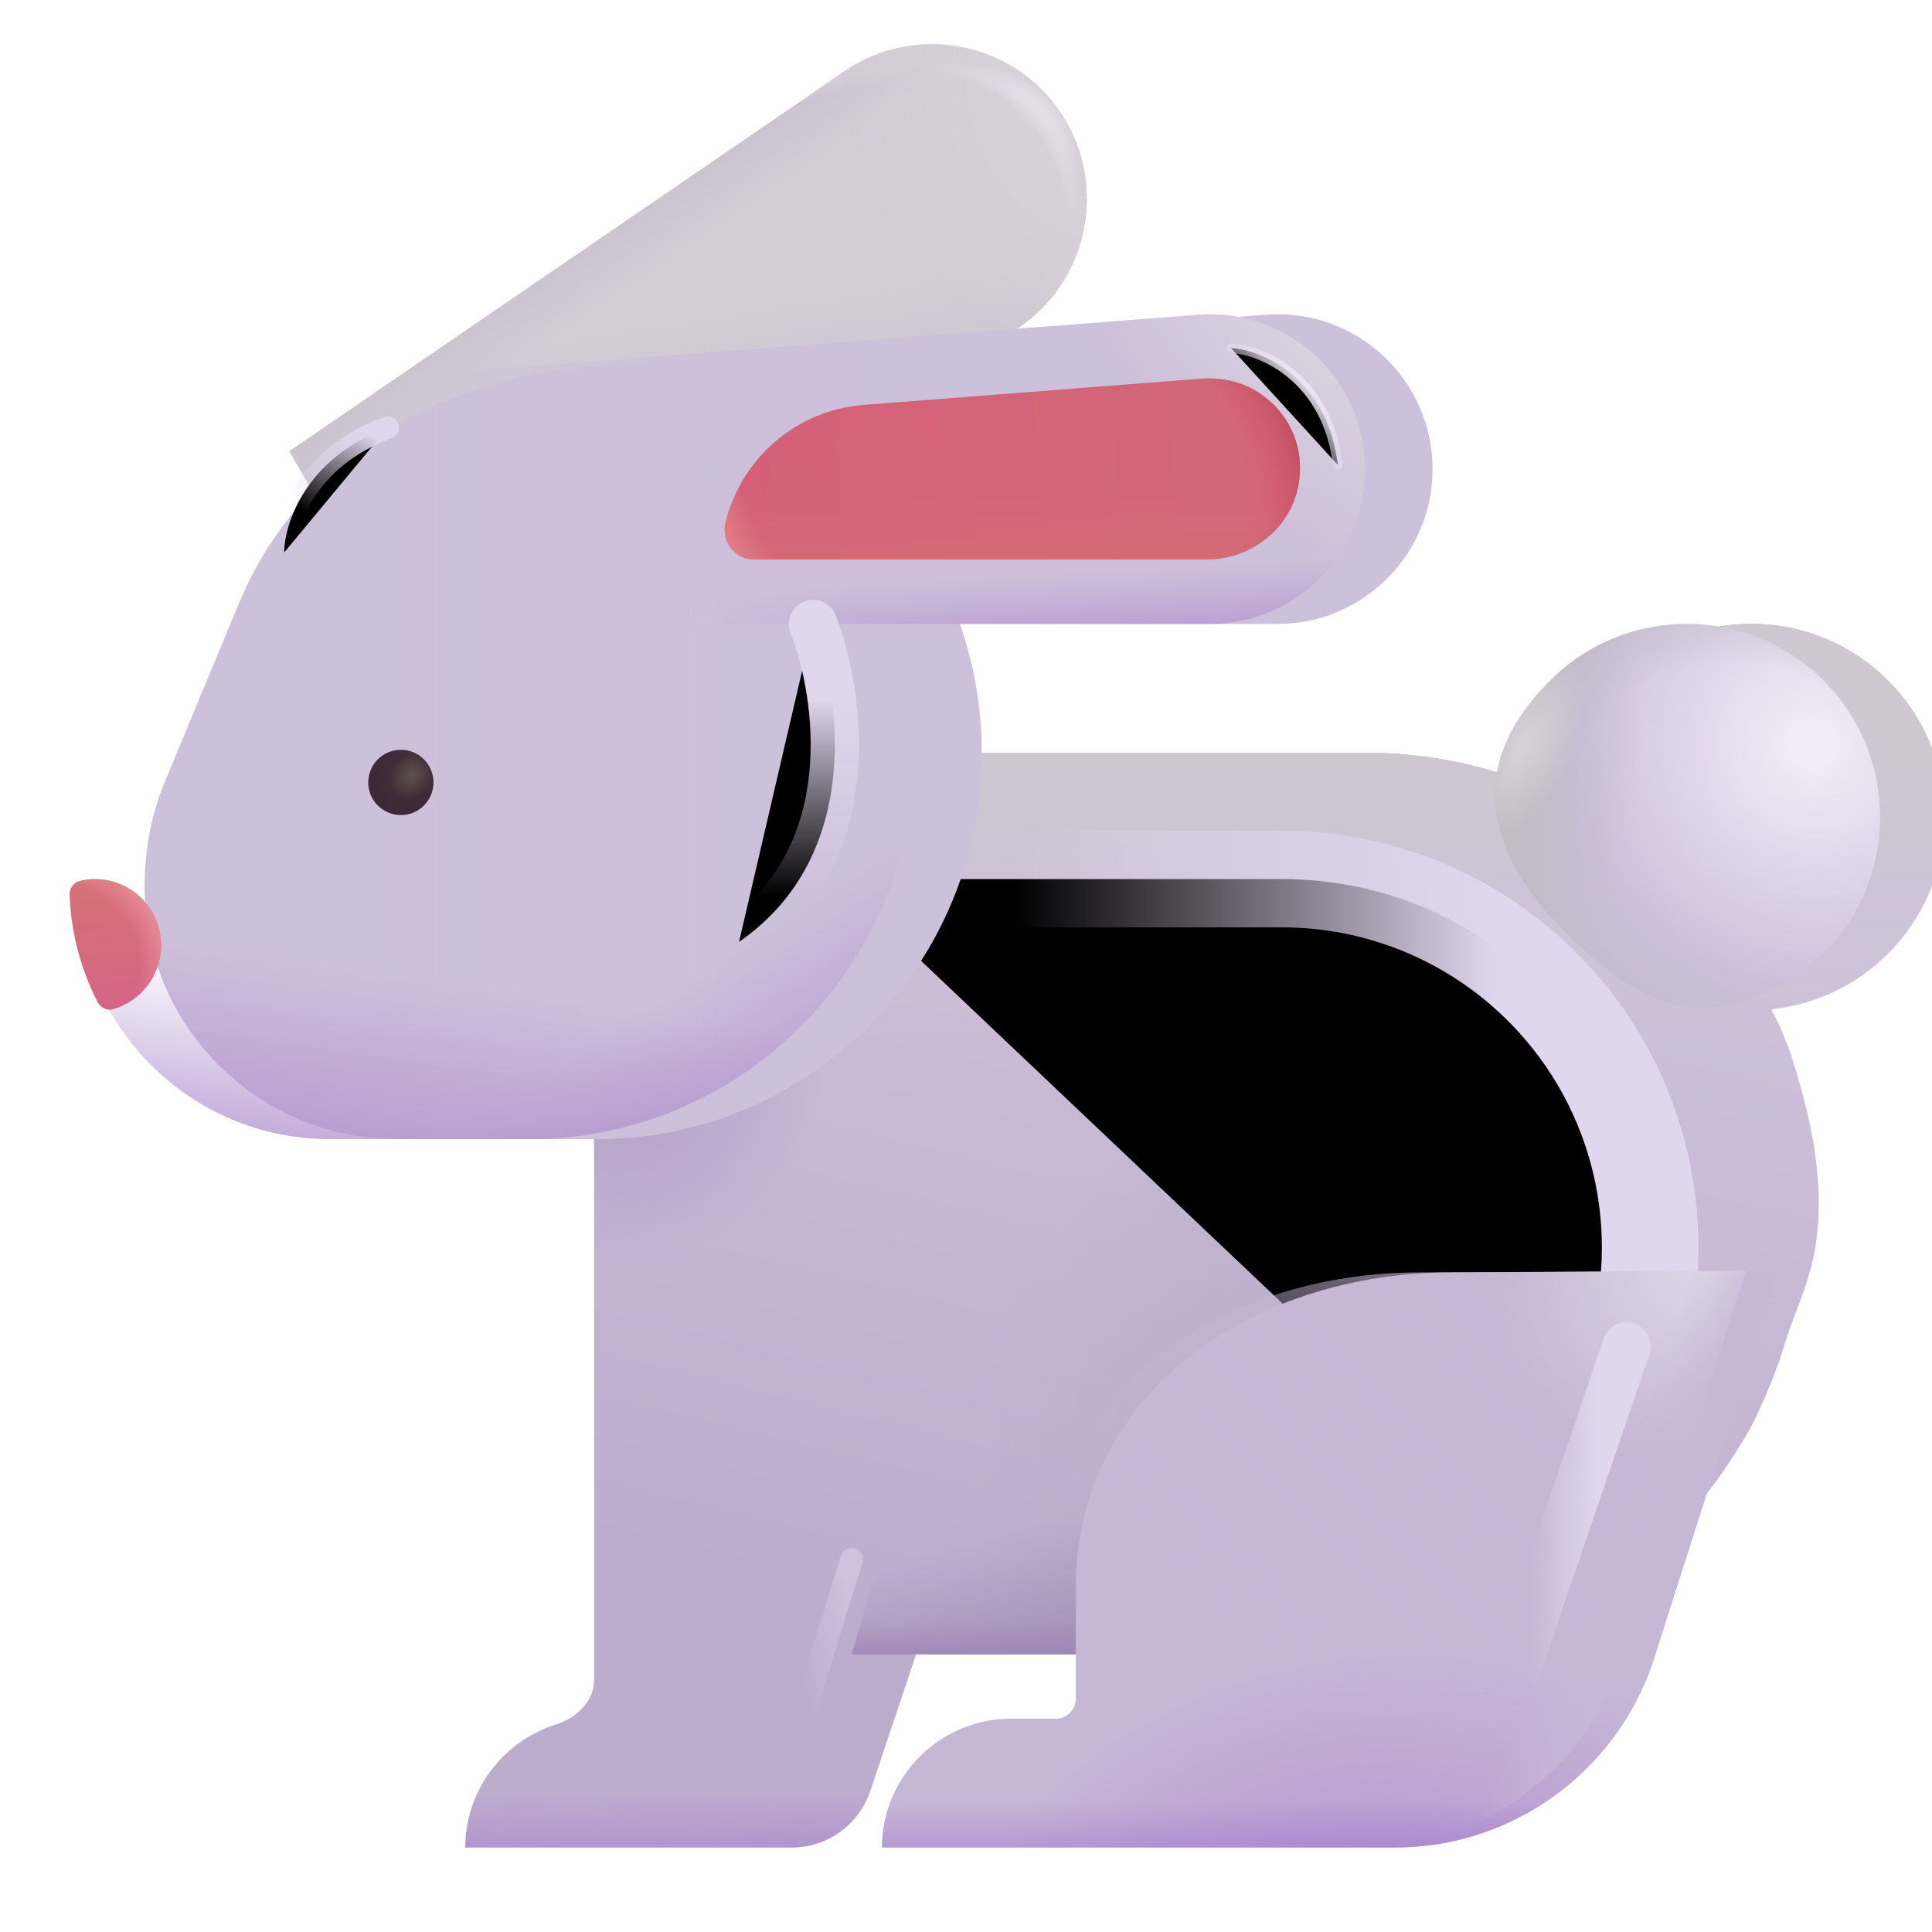 <svg viewBox="1 1 30 30" xmlns="http://www.w3.org/2000/svg">
<g filter="url(#filter0_i_28327_3886)">
<path d="M27.506 16.672C29.017 16.516 30.195 15.239 30.195 13.688C30.195 12.031 28.852 10.688 27.195 10.688C25.646 10.688 24.371 11.862 24.212 13.369C23.3 12.932 22.277 12.688 21.195 12.688H8.195L8.285 15.688H9.225V27.087C9.225 27.419 8.95 27.679 8.634 27.777C7.82 28.031 7.225 28.793 7.225 29.688H12.295C12.845 29.688 13.335 29.337 13.515 28.808L14.225 26.688H21.195C23.755 26.688 25.8 25.477 27.03 23.427C27.04 23.412 27.048 23.4 27.055 23.387C27.063 23.375 27.07 23.362 27.08 23.347C27.17 23.197 27.25 23.047 27.32 22.887C27.325 22.877 27.33 22.865 27.335 22.852C27.34 22.84 27.345 22.827 27.35 22.817C27.365 22.787 27.378 22.76 27.39 22.732C27.403 22.705 27.415 22.677 27.43 22.647C27.436 22.628 27.443 22.613 27.449 22.597C27.453 22.588 27.456 22.578 27.46 22.567C27.47 22.537 27.483 22.51 27.495 22.482C27.508 22.455 27.52 22.427 27.53 22.397C27.535 22.382 27.54 22.37 27.545 22.357C27.55 22.345 27.555 22.332 27.56 22.317C27.58 22.257 27.6 22.197 27.63 22.137C27.64 22.117 27.65 22.087 27.65 22.067C27.66 22.032 27.672 21.995 27.685 21.957C27.698 21.92 27.71 21.882 27.72 21.847C27.91 21.217 28.242 20.719 28.242 19.688C28.242 18.997 28.095 18.317 27.905 17.688C27.895 17.648 27.882 17.61 27.87 17.572C27.857 17.535 27.845 17.497 27.835 17.457C27.825 17.438 27.815 17.407 27.815 17.387C27.795 17.328 27.775 17.267 27.745 17.207C27.74 17.192 27.735 17.18 27.73 17.167C27.725 17.155 27.72 17.142 27.715 17.128C27.695 17.067 27.675 17.017 27.645 16.957C27.635 16.927 27.625 16.898 27.605 16.878C27.585 16.817 27.555 16.767 27.525 16.718C27.519 16.7 27.513 16.686 27.506 16.672Z" fill="url(#paint0_linear_28327_3886)"/>
<path d="M27.506 16.672C29.017 16.516 30.195 15.239 30.195 13.688C30.195 12.031 28.852 10.688 27.195 10.688C25.646 10.688 24.371 11.862 24.212 13.369C23.3 12.932 22.277 12.688 21.195 12.688H8.195L8.285 15.688H9.225V27.087C9.225 27.419 8.95 27.679 8.634 27.777C7.82 28.031 7.225 28.793 7.225 29.688H12.295C12.845 29.688 13.335 29.337 13.515 28.808L14.225 26.688H21.195C23.755 26.688 25.8 25.477 27.03 23.427C27.04 23.412 27.048 23.4 27.055 23.387C27.063 23.375 27.07 23.362 27.08 23.347C27.17 23.197 27.25 23.047 27.32 22.887C27.325 22.877 27.33 22.865 27.335 22.852C27.34 22.84 27.345 22.827 27.35 22.817C27.365 22.787 27.378 22.76 27.39 22.732C27.403 22.705 27.415 22.677 27.43 22.647C27.436 22.628 27.443 22.613 27.449 22.597C27.453 22.588 27.456 22.578 27.46 22.567C27.47 22.537 27.483 22.51 27.495 22.482C27.508 22.455 27.52 22.427 27.53 22.397C27.535 22.382 27.54 22.37 27.545 22.357C27.55 22.345 27.555 22.332 27.56 22.317C27.58 22.257 27.6 22.197 27.63 22.137C27.64 22.117 27.65 22.087 27.65 22.067C27.66 22.032 27.672 21.995 27.685 21.957C27.698 21.92 27.71 21.882 27.72 21.847C27.91 21.217 28.242 20.719 28.242 19.688C28.242 18.997 28.095 18.317 27.905 17.688C27.895 17.648 27.882 17.61 27.87 17.572C27.857 17.535 27.845 17.497 27.835 17.457C27.825 17.438 27.815 17.407 27.815 17.387C27.795 17.328 27.775 17.267 27.745 17.207C27.74 17.192 27.735 17.18 27.73 17.167C27.725 17.155 27.72 17.142 27.715 17.128C27.695 17.067 27.675 17.017 27.645 16.957C27.635 16.927 27.625 16.898 27.605 16.878C27.585 16.817 27.555 16.767 27.525 16.718C27.519 16.7 27.513 16.686 27.506 16.672Z" fill="url(#paint1_linear_28327_3886)"/>
<path d="M27.506 16.672C29.017 16.516 30.195 15.239 30.195 13.688C30.195 12.031 28.852 10.688 27.195 10.688C25.646 10.688 24.371 11.862 24.212 13.369C23.3 12.932 22.277 12.688 21.195 12.688H8.195L8.285 15.688H9.225V27.087C9.225 27.419 8.95 27.679 8.634 27.777C7.82 28.031 7.225 28.793 7.225 29.688H12.295C12.845 29.688 13.335 29.337 13.515 28.808L14.225 26.688H21.195C23.755 26.688 25.8 25.477 27.03 23.427C27.04 23.412 27.048 23.4 27.055 23.387C27.063 23.375 27.07 23.362 27.08 23.347C27.17 23.197 27.25 23.047 27.32 22.887C27.325 22.877 27.33 22.865 27.335 22.852C27.34 22.84 27.345 22.827 27.35 22.817C27.365 22.787 27.378 22.76 27.39 22.732C27.403 22.705 27.415 22.677 27.43 22.647C27.436 22.628 27.443 22.613 27.449 22.597C27.453 22.588 27.456 22.578 27.46 22.567C27.47 22.537 27.483 22.51 27.495 22.482C27.508 22.455 27.52 22.427 27.53 22.397C27.535 22.382 27.54 22.37 27.545 22.357C27.55 22.345 27.555 22.332 27.56 22.317C27.58 22.257 27.6 22.197 27.63 22.137C27.64 22.117 27.65 22.087 27.65 22.067C27.66 22.032 27.672 21.995 27.685 21.957C27.698 21.92 27.71 21.882 27.72 21.847C27.91 21.217 28.242 20.719 28.242 19.688C28.242 18.997 28.095 18.317 27.905 17.688C27.895 17.648 27.882 17.61 27.87 17.572C27.857 17.535 27.845 17.497 27.835 17.457C27.825 17.438 27.815 17.407 27.815 17.387C27.795 17.328 27.775 17.267 27.745 17.207C27.74 17.192 27.735 17.18 27.73 17.167C27.725 17.155 27.72 17.142 27.715 17.128C27.695 17.067 27.675 17.017 27.645 16.957C27.635 16.927 27.625 16.898 27.605 16.878C27.585 16.817 27.555 16.767 27.525 16.718C27.519 16.7 27.513 16.686 27.506 16.672Z" fill="url(#paint2_linear_28327_3886)"/>
<path d="M27.506 16.672C29.017 16.516 30.195 15.239 30.195 13.688C30.195 12.031 28.852 10.688 27.195 10.688C25.646 10.688 24.371 11.862 24.212 13.369C23.3 12.932 22.277 12.688 21.195 12.688H8.195L8.285 15.688H9.225V27.087C9.225 27.419 8.95 27.679 8.634 27.777C7.82 28.031 7.225 28.793 7.225 29.688H12.295C12.845 29.688 13.335 29.337 13.515 28.808L14.225 26.688H21.195C23.755 26.688 25.8 25.477 27.03 23.427C27.04 23.412 27.048 23.4 27.055 23.387C27.063 23.375 27.07 23.362 27.08 23.347C27.17 23.197 27.25 23.047 27.32 22.887C27.325 22.877 27.33 22.865 27.335 22.852C27.34 22.84 27.345 22.827 27.35 22.817C27.365 22.787 27.378 22.76 27.39 22.732C27.403 22.705 27.415 22.677 27.43 22.647C27.436 22.628 27.443 22.613 27.449 22.597C27.453 22.588 27.456 22.578 27.46 22.567C27.47 22.537 27.483 22.51 27.495 22.482C27.508 22.455 27.52 22.427 27.53 22.397C27.535 22.382 27.54 22.37 27.545 22.357C27.55 22.345 27.555 22.332 27.56 22.317C27.58 22.257 27.6 22.197 27.63 22.137C27.64 22.117 27.65 22.087 27.65 22.067C27.66 22.032 27.672 21.995 27.685 21.957C27.698 21.92 27.71 21.882 27.72 21.847C27.91 21.217 28.242 20.719 28.242 19.688C28.242 18.997 28.095 18.317 27.905 17.688C27.895 17.648 27.882 17.61 27.87 17.572C27.857 17.535 27.845 17.497 27.835 17.457C27.825 17.438 27.815 17.407 27.815 17.387C27.795 17.328 27.775 17.267 27.745 17.207C27.74 17.192 27.735 17.18 27.73 17.167C27.725 17.155 27.72 17.142 27.715 17.128C27.695 17.067 27.675 17.017 27.645 16.957C27.635 16.927 27.625 16.898 27.605 16.878C27.585 16.817 27.555 16.767 27.525 16.718C27.519 16.7 27.513 16.686 27.506 16.672Z" fill="url(#paint3_radial_28327_3886)"/>
<path d="M27.506 16.672C29.017 16.516 30.195 15.239 30.195 13.688C30.195 12.031 28.852 10.688 27.195 10.688C25.646 10.688 24.371 11.862 24.212 13.369C23.3 12.932 22.277 12.688 21.195 12.688H8.195L8.285 15.688H9.225V27.087C9.225 27.419 8.95 27.679 8.634 27.777C7.82 28.031 7.225 28.793 7.225 29.688H12.295C12.845 29.688 13.335 29.337 13.515 28.808L14.225 26.688H21.195C23.755 26.688 25.8 25.477 27.03 23.427C27.04 23.412 27.048 23.4 27.055 23.387C27.063 23.375 27.07 23.362 27.08 23.347C27.17 23.197 27.25 23.047 27.32 22.887C27.325 22.877 27.33 22.865 27.335 22.852C27.34 22.84 27.345 22.827 27.35 22.817C27.365 22.787 27.378 22.76 27.39 22.732C27.403 22.705 27.415 22.677 27.43 22.647C27.436 22.628 27.443 22.613 27.449 22.597C27.453 22.588 27.456 22.578 27.46 22.567C27.47 22.537 27.483 22.51 27.495 22.482C27.508 22.455 27.52 22.427 27.53 22.397C27.535 22.382 27.54 22.37 27.545 22.357C27.55 22.345 27.555 22.332 27.56 22.317C27.58 22.257 27.6 22.197 27.63 22.137C27.64 22.117 27.65 22.087 27.65 22.067C27.66 22.032 27.672 21.995 27.685 21.957C27.698 21.92 27.71 21.882 27.72 21.847C27.91 21.217 28.242 20.719 28.242 19.688C28.242 18.997 28.095 18.317 27.905 17.688C27.895 17.648 27.882 17.61 27.87 17.572C27.857 17.535 27.845 17.497 27.835 17.457C27.825 17.438 27.815 17.407 27.815 17.387C27.795 17.328 27.775 17.267 27.745 17.207C27.74 17.192 27.735 17.18 27.73 17.167C27.725 17.155 27.72 17.142 27.715 17.128C27.695 17.067 27.675 17.017 27.645 16.957C27.635 16.927 27.625 16.898 27.605 16.878C27.585 16.817 27.555 16.767 27.525 16.718C27.519 16.7 27.513 16.686 27.506 16.672Z" fill="url(#paint4_radial_28327_3886)"/>
<path d="M27.506 16.672C29.017 16.516 30.195 15.239 30.195 13.688C30.195 12.031 28.852 10.688 27.195 10.688C25.646 10.688 24.371 11.862 24.212 13.369C23.3 12.932 22.277 12.688 21.195 12.688H8.195L8.285 15.688H9.225V27.087C9.225 27.419 8.95 27.679 8.634 27.777C7.82 28.031 7.225 28.793 7.225 29.688H12.295C12.845 29.688 13.335 29.337 13.515 28.808L14.225 26.688H21.195C23.755 26.688 25.8 25.477 27.03 23.427C27.04 23.412 27.048 23.4 27.055 23.387C27.063 23.375 27.07 23.362 27.08 23.347C27.17 23.197 27.25 23.047 27.32 22.887C27.325 22.877 27.33 22.865 27.335 22.852C27.34 22.84 27.345 22.827 27.35 22.817C27.365 22.787 27.378 22.76 27.39 22.732C27.403 22.705 27.415 22.677 27.43 22.647C27.436 22.628 27.443 22.613 27.449 22.597C27.453 22.588 27.456 22.578 27.46 22.567C27.47 22.537 27.483 22.51 27.495 22.482C27.508 22.455 27.52 22.427 27.53 22.397C27.535 22.382 27.54 22.37 27.545 22.357C27.55 22.345 27.555 22.332 27.56 22.317C27.58 22.257 27.6 22.197 27.63 22.137C27.64 22.117 27.65 22.087 27.65 22.067C27.66 22.032 27.672 21.995 27.685 21.957C27.698 21.92 27.71 21.882 27.72 21.847C27.91 21.217 28.242 20.719 28.242 19.688C28.242 18.997 28.095 18.317 27.905 17.688C27.895 17.648 27.882 17.61 27.87 17.572C27.857 17.535 27.845 17.497 27.835 17.457C27.825 17.438 27.815 17.407 27.815 17.387C27.795 17.328 27.775 17.267 27.745 17.207C27.74 17.192 27.735 17.18 27.73 17.167C27.725 17.155 27.72 17.142 27.715 17.128C27.695 17.067 27.675 17.017 27.645 16.957C27.635 16.927 27.625 16.898 27.605 16.878C27.585 16.817 27.555 16.767 27.525 16.718C27.519 16.7 27.513 16.686 27.506 16.672Z" fill="url(#paint5_linear_28327_3886)"/>
<path d="M27.506 16.672C29.017 16.516 30.195 15.239 30.195 13.688C30.195 12.031 28.852 10.688 27.195 10.688C25.646 10.688 24.371 11.862 24.212 13.369C23.3 12.932 22.277 12.688 21.195 12.688H8.195L8.285 15.688H9.225V27.087C9.225 27.419 8.95 27.679 8.634 27.777C7.82 28.031 7.225 28.793 7.225 29.688H12.295C12.845 29.688 13.335 29.337 13.515 28.808L14.225 26.688H21.195C23.755 26.688 25.8 25.477 27.03 23.427C27.04 23.412 27.048 23.4 27.055 23.387C27.063 23.375 27.07 23.362 27.08 23.347C27.17 23.197 27.25 23.047 27.32 22.887C27.325 22.877 27.33 22.865 27.335 22.852C27.34 22.84 27.345 22.827 27.35 22.817C27.365 22.787 27.378 22.76 27.39 22.732C27.403 22.705 27.415 22.677 27.43 22.647C27.436 22.628 27.443 22.613 27.449 22.597C27.453 22.588 27.456 22.578 27.46 22.567C27.47 22.537 27.483 22.51 27.495 22.482C27.508 22.455 27.52 22.427 27.53 22.397C27.535 22.382 27.54 22.37 27.545 22.357C27.55 22.345 27.555 22.332 27.56 22.317C27.58 22.257 27.6 22.197 27.63 22.137C27.64 22.117 27.65 22.087 27.65 22.067C27.66 22.032 27.672 21.995 27.685 21.957C27.698 21.92 27.71 21.882 27.72 21.847C27.91 21.217 28.242 20.719 28.242 19.688C28.242 18.997 28.095 18.317 27.905 17.688C27.895 17.648 27.882 17.61 27.87 17.572C27.857 17.535 27.845 17.497 27.835 17.457C27.825 17.438 27.815 17.407 27.815 17.387C27.795 17.328 27.775 17.267 27.745 17.207C27.74 17.192 27.735 17.18 27.73 17.167C27.725 17.155 27.72 17.142 27.715 17.128C27.695 17.067 27.675 17.017 27.645 16.957C27.635 16.927 27.625 16.898 27.605 16.878C27.585 16.817 27.555 16.767 27.525 16.718C27.519 16.7 27.513 16.686 27.506 16.672Z" fill="url(#paint6_radial_28327_3886)"/>
</g>
<path d="M22.742 26.53V23.312H15.195L14.225 26.688H21.195C21.734 26.688 22.251 26.634 22.742 26.53Z" fill="url(#paint7_linear_28327_3886)"/>
<path d="M22.742 26.53V23.312H15.195L14.225 26.688H21.195C21.734 26.688 22.251 26.634 22.742 26.53Z" fill="url(#paint8_linear_28327_3886)"/>
<g filter="url(#filter1_f_28327_3886)">
<path d="M13.963 14.65H20.908C22.387 14.65 23.808 15.223 24.873 16.25V16.25C26.391 17.711 26.981 19.89 26.409 21.918L25.401 25.494" stroke="url(#paint9_linear_28327_3886)" stroke-width="1.5" stroke-linecap="round" stroke-linejoin="round"/>
</g>
<path d="M25.273 15.438C26.439 16.615 27.585 17.266 29.306 15.819C30.483 14.653 30.492 12.754 29.326 11.576C28.16 10.399 26.261 10.39 25.084 11.556C23.716 12.911 24.107 14.26 25.273 15.438Z" fill="url(#paint10_radial_28327_3886)"/>
<path d="M25.273 15.438C26.439 16.615 27.585 17.266 29.306 15.819C30.483 14.653 30.492 12.754 29.326 11.576C28.16 10.399 26.261 10.39 25.084 11.556C23.716 12.911 24.107 14.26 25.273 15.438Z" fill="url(#paint11_radial_28327_3886)"/>
<path d="M25.273 15.438C26.439 16.615 27.585 17.266 29.306 15.819C30.483 14.653 30.492 12.754 29.326 11.576C28.16 10.399 26.261 10.39 25.084 11.556C23.716 12.911 24.107 14.26 25.273 15.438Z" fill="url(#paint12_radial_28327_3886)"/>
<path d="M25.273 15.438C26.439 16.615 27.585 17.266 29.306 15.819C30.483 14.653 30.492 12.754 29.326 11.576C28.16 10.399 26.261 10.39 25.084 11.556C23.716 12.911 24.107 14.26 25.273 15.438Z" fill="url(#paint13_radial_28327_3886)"/>
<path d="M16.675 6.177L7.495 11.467L5.495 8.007L14.115 2.107C15.275 1.317 16.855 1.677 17.555 2.887C18.215 4.037 17.825 5.507 16.675 6.177Z" fill="url(#paint14_radial_28327_3886)"/>
<path d="M16.675 6.177L7.495 11.467L5.495 8.007L14.115 2.107C15.275 1.317 16.855 1.677 17.555 2.887C18.215 4.037 17.825 5.507 16.675 6.177Z" fill="#D2CBD5"/>
<path d="M16.675 6.177L7.495 11.467L5.495 8.007L14.115 2.107C15.275 1.317 16.855 1.677 17.555 2.887C18.215 4.037 17.825 5.507 16.675 6.177Z" fill="url(#paint15_linear_28327_3886)"/>
<path d="M16.675 6.177L7.495 11.467L5.495 8.007L14.115 2.107C15.275 1.317 16.855 1.677 17.555 2.887C18.215 4.037 17.825 5.507 16.675 6.177Z" fill="url(#paint16_linear_28327_3886)"/>
<path d="M16.675 6.177L7.495 11.467L5.495 8.007L14.115 2.107C15.275 1.317 16.855 1.677 17.555 2.887C18.215 4.037 17.825 5.507 16.675 6.177Z" fill="url(#paint17_radial_28327_3886)"/>
<path d="M16.675 6.177L7.495 11.467L5.495 8.007L14.115 2.107C15.275 1.317 16.855 1.677 17.555 2.887C18.215 4.037 17.825 5.507 16.675 6.177Z" fill="url(#paint18_radial_28327_3886)"/>
<path d="M16.675 6.177L7.495 11.467L5.495 8.007L14.115 2.107C15.275 1.317 16.855 1.677 17.555 2.887C18.215 4.037 17.825 5.507 16.675 6.177Z" fill="url(#paint19_radial_28327_3886)" fill-opacity="0.25"/>
<g filter="url(#filter2_i_28327_3886)">
<path d="M28.109 20.734L23.035 20.758C20.066 20.758 17.285 22.517 17.205 25.527C17.205 25.578 17.205 25.628 17.205 25.677V27.378C17.205 27.547 17.065 27.688 16.895 27.688H16.195C15.095 27.688 14.195 28.587 14.195 29.688H17.195H20.195H22.165C23.975 29.688 25.585 28.527 26.165 26.817L28.109 20.734Z" fill="#C6B7D5"/>
<path d="M28.109 20.734L23.035 20.758C20.066 20.758 17.285 22.517 17.205 25.527C17.205 25.578 17.205 25.628 17.205 25.677V27.378C17.205 27.547 17.065 27.688 16.895 27.688H16.195C15.095 27.688 14.195 28.587 14.195 29.688H17.195H20.195H22.165C23.975 29.688 25.585 28.527 26.165 26.817L28.109 20.734Z" fill="url(#paint20_linear_28327_3886)"/>
<path d="M28.109 20.734L23.035 20.758C20.066 20.758 17.285 22.517 17.205 25.527C17.205 25.578 17.205 25.628 17.205 25.677V27.378C17.205 27.547 17.065 27.688 16.895 27.688H16.195C15.095 27.688 14.195 28.587 14.195 29.688H17.195H20.195H22.165C23.975 29.688 25.585 28.527 26.165 26.817L28.109 20.734Z" fill="url(#paint21_radial_28327_3886)"/>
</g>
<path d="M28.109 20.734L23.035 20.758C20.066 20.758 17.285 22.517 17.205 25.527C17.205 25.578 17.205 25.628 17.205 25.677V27.378C17.205 27.547 17.065 27.688 16.895 27.688H16.195C15.095 27.688 14.195 28.587 14.195 29.688H17.195H20.195H22.165C23.975 29.688 25.585 28.527 26.165 26.817L28.109 20.734Z" fill="url(#paint22_linear_28327_3886)"/>
<path d="M28.109 20.734L23.035 20.758C20.066 20.758 17.285 22.517 17.205 25.527C17.205 25.578 17.205 25.628 17.205 25.677V27.378C17.205 27.547 17.065 27.688 16.895 27.688H16.195C15.095 27.688 14.195 28.587 14.195 29.688H17.195H20.195H22.165C23.975 29.688 25.585 28.527 26.165 26.817L28.109 20.734Z" fill="url(#paint23_radial_28327_3886)"/>
<path d="M28.109 20.734L23.035 20.758C20.066 20.758 17.285 22.517 17.205 25.527C17.205 25.578 17.205 25.628 17.205 25.677V27.378C17.205 27.547 17.065 27.688 16.895 27.688H16.195C15.095 27.688 14.195 28.587 14.195 29.688H17.195H20.195H22.165C23.975 29.688 25.585 28.527 26.165 26.817L28.109 20.734Z" fill="url(#paint24_linear_28327_3886)"/>
<g filter="url(#filter3_ii_28327_3886)">
<path d="M19.605 5.888L9.195 6.688C6.715 6.878 4.675 8.128 3.735 10.197C3.685 10.307 3.635 10.428 3.585 10.547L2.535 13.078C2.305 13.607 2.195 14.188 2.195 14.768C2.195 16.927 3.955 18.688 6.115 18.688H9.395C12.615 18.587 15.195 15.938 15.195 12.688C15.195 11.988 15.075 11.318 14.855 10.688H19.795C21.115 10.688 22.195 9.608 22.195 8.288C22.195 6.888 21.005 5.778 19.605 5.888Z" fill="#CDC0DA"/>
</g>
<path d="M19.605 5.888L9.195 6.688C6.715 6.878 4.675 8.128 3.735 10.197C3.685 10.307 3.635 10.428 3.585 10.547L2.535 13.078C2.305 13.607 2.195 14.188 2.195 14.768C2.195 16.927 3.955 18.688 6.115 18.688H9.395C12.615 18.587 15.195 15.938 15.195 12.688C15.195 11.988 15.075 11.318 14.855 10.688H19.795C21.115 10.688 22.195 9.608 22.195 8.288C22.195 6.888 21.005 5.778 19.605 5.888Z" fill="url(#paint25_linear_28327_3886)"/>
<path d="M19.605 5.888L9.195 6.688C6.715 6.878 4.675 8.128 3.735 10.197C3.685 10.307 3.635 10.428 3.585 10.547L2.535 13.078C2.305 13.607 2.195 14.188 2.195 14.768C2.195 16.927 3.955 18.688 6.115 18.688H9.395C12.615 18.587 15.195 15.938 15.195 12.688C15.195 11.988 15.075 11.318 14.855 10.688H19.795C21.115 10.688 22.195 9.608 22.195 8.288C22.195 6.888 21.005 5.778 19.605 5.888Z" fill="url(#paint26_linear_28327_3886)"/>
<path d="M19.605 5.888L9.195 6.688C6.715 6.878 4.675 8.128 3.735 10.197C3.685 10.307 3.635 10.428 3.585 10.547L2.535 13.078C2.305 13.607 2.195 14.188 2.195 14.768C2.195 16.927 3.955 18.688 6.115 18.688H9.395C12.615 18.587 15.195 15.938 15.195 12.688C15.195 11.988 15.075 11.318 14.855 10.688H19.795C21.115 10.688 22.195 9.608 22.195 8.288C22.195 6.888 21.005 5.778 19.605 5.888Z" fill="url(#paint27_linear_28327_3886)"/>
<path d="M2.47 14.65C2.391 14.65 2.312 14.661 2.236 14.68C2.138 14.704 2.077 14.798 2.081 14.899C2.105 15.499 2.258 16.06 2.514 16.558C2.56 16.647 2.659 16.698 2.756 16.671C3.189 16.547 3.501 16.151 3.501 15.682C3.501 15.114 3.048 14.65 2.47 14.65Z" fill="url(#paint28_linear_28327_3886)"/>
<path d="M2.47 14.65C2.391 14.65 2.312 14.661 2.236 14.68C2.138 14.704 2.077 14.798 2.081 14.899C2.105 15.499 2.258 16.06 2.514 16.558C2.56 16.647 2.659 16.698 2.756 16.671C3.189 16.547 3.501 16.151 3.501 15.682C3.501 15.114 3.048 14.65 2.47 14.65Z" fill="url(#paint29_radial_28327_3886)"/>
<path d="M11.685 10.688H19.796C21.116 10.687 22.195 9.607 22.195 8.288C22.195 6.888 21.005 5.778 19.605 5.888L11.685 6.496V10.688Z" fill="url(#paint30_linear_28327_3886)"/>
<path d="M11.685 10.688H19.796C21.116 10.687 22.195 9.607 22.195 8.288C22.195 6.888 21.005 5.778 19.605 5.888L11.685 6.496V10.688Z" fill="url(#paint31_linear_28327_3886)"/>
<path d="M11.685 10.688H19.796C21.116 10.687 22.195 9.607 22.195 8.288C22.195 6.888 21.005 5.778 19.605 5.888L11.685 6.496V10.688Z" fill="url(#paint32_radial_28327_3886)"/>
<path d="M19.795 6.877C19.755 6.877 19.725 6.877 19.685 6.877L14.415 7.287C13.355 7.367 12.505 8.127 12.265 9.117C12.195 9.407 12.415 9.687 12.705 9.687H19.745C20.505 9.687 21.155 9.097 21.185 8.337C21.225 7.537 20.585 6.877 19.795 6.877Z" fill="url(#paint33_linear_28327_3886)"/>
<path d="M19.795 6.877C19.755 6.877 19.725 6.877 19.685 6.877L14.415 7.287C13.355 7.367 12.505 8.127 12.265 9.117C12.195 9.407 12.415 9.687 12.705 9.687H19.745C20.505 9.687 21.155 9.097 21.185 8.337C21.225 7.537 20.585 6.877 19.795 6.877Z" fill="url(#paint34_linear_28327_3886)"/>
<path d="M19.795 6.877C19.755 6.877 19.725 6.877 19.685 6.877L14.415 7.287C13.355 7.367 12.505 8.127 12.265 9.117C12.195 9.407 12.415 9.687 12.705 9.687H19.745C20.505 9.687 21.155 9.097 21.185 8.337C21.225 7.537 20.585 6.877 19.795 6.877Z" fill="url(#paint35_radial_28327_3886)"/>
<path d="M19.795 6.877C19.755 6.877 19.725 6.877 19.685 6.877L14.415 7.287C13.355 7.367 12.505 8.127 12.265 9.117C12.195 9.407 12.415 9.687 12.705 9.687H19.745C20.505 9.687 21.155 9.097 21.185 8.337C21.225 7.537 20.585 6.877 19.795 6.877Z" fill="url(#paint36_radial_28327_3886)"/>
<path d="M7.225 13.656C7.505 13.656 7.731 13.429 7.731 13.15C7.731 12.87 7.505 12.643 7.225 12.643C6.945 12.643 6.718 12.87 6.718 13.15C6.718 13.429 6.945 13.656 7.225 13.656Z" fill="url(#paint37_radial_28327_3886)"/>
<path d="M7.225 13.656C7.505 13.656 7.731 13.429 7.731 13.15C7.731 12.87 7.505 12.643 7.225 12.643C6.945 12.643 6.718 12.87 6.718 13.15C6.718 13.429 6.945 13.656 7.225 13.656Z" fill="url(#paint38_radial_28327_3886)"/>
<g filter="url(#filter4_f_28327_3886)">
<path d="M13.625 10.688C14.05 11.775 14.416 14.284 12.476 15.625" stroke="url(#paint39_linear_28327_3886)" stroke-width="0.75" stroke-linecap="round" stroke-linejoin="round"/>
</g>
<g filter="url(#filter5_f_28327_3886)">
<path d="M20.117 6.406C20.617 6.432 21.617 6.891 21.773 8.219" stroke="url(#paint40_linear_28327_3886)" stroke-width="0.15" stroke-linecap="round" stroke-linejoin="round"/>
</g>
<g filter="url(#filter6_f_28327_3886)">
<path d="M5.413 9.578C5.418 9.127 5.746 8.109 7.021 7.641" stroke="url(#paint41_linear_28327_3886)" stroke-width="0.35" stroke-linecap="round" stroke-linejoin="round"/>
</g>
<g filter="url(#filter7_f_28327_3886)">
<path d="M14.225 25.211L13.164 28.641" stroke="url(#paint42_linear_28327_3886)" stroke-width="0.35" stroke-linecap="round" stroke-linejoin="round"/>
</g>
<g filter="url(#filter8_f_28327_3886)">
<path d="M26.257 21.906L24.382 27.406" stroke="url(#paint43_linear_28327_3886)" stroke-width="0.75" stroke-linecap="round" stroke-linejoin="round"/>
</g>
<defs>
<filter id="filter0_i_28327_3886" x="7.225" y="10.688" width="23.97" height="19" filterUnits="userSpaceOnUse" color-interpolation-filters="sRGB">
<feFlood flood-opacity="0" result="BackgroundImageFix"/>
<feBlend mode="normal" in="SourceGraphic" in2="BackgroundImageFix" result="shape"/>
<feColorMatrix in="SourceAlpha" type="matrix" values="0 0 0 0 0 0 0 0 0 0 0 0 0 0 0 0 0 0 127 0" result="hardAlpha"/>
<feOffset dx="1"/>
<feGaussianBlur stdDeviation="0.5"/>
<feComposite in2="hardAlpha" operator="arithmetic" k2="-1" k3="1"/>
<feColorMatrix type="matrix" values="0 0 0 0 0.71 0 0 0 0 0.655 0 0 0 0 0.765 0 0 0 1 0"/>
<feBlend mode="normal" in2="shape" result="effect1_innerShadow_28327_3886"/>
</filter>
<filter id="filter1_f_28327_3886" x="11.213" y="11.9" width="18.161" height="16.344" filterUnits="userSpaceOnUse" color-interpolation-filters="sRGB">
<feFlood flood-opacity="0" result="BackgroundImageFix"/>
<feBlend mode="normal" in="SourceGraphic" in2="BackgroundImageFix" result="shape"/>
<feGaussianBlur stdDeviation="1" result="effect1_foregroundBlur_28327_3886"/>
</filter>
<filter id="filter2_i_28327_3886" x="14.195" y="20.734" width="14.414" height="8.953" filterUnits="userSpaceOnUse" color-interpolation-filters="sRGB">
<feFlood flood-opacity="0" result="BackgroundImageFix"/>
<feBlend mode="normal" in="SourceGraphic" in2="BackgroundImageFix" result="shape"/>
<feColorMatrix in="SourceAlpha" type="matrix" values="0 0 0 0 0 0 0 0 0 0 0 0 0 0 0 0 0 0 127 0" result="hardAlpha"/>
<feOffset dx="0.5"/>
<feGaussianBlur stdDeviation="0.5"/>
<feComposite in2="hardAlpha" operator="arithmetic" k2="-1" k3="1"/>
<feColorMatrix type="matrix" values="0 0 0 0 0.685 0 0 0 0 0.639 0 0 0 0 0.738 0 0 0 1 0"/>
<feBlend mode="normal" in2="shape" result="effect1_innerShadow_28327_3886"/>
</filter>
<filter id="filter3_ii_28327_3886" x="2.195" y="5.88" width="20.8" height="12.807" filterUnits="userSpaceOnUse" color-interpolation-filters="sRGB">
<feFlood flood-opacity="0" result="BackgroundImageFix"/>
<feBlend mode="normal" in="SourceGraphic" in2="BackgroundImageFix" result="shape"/>
<feColorMatrix in="SourceAlpha" type="matrix" values="0 0 0 0 0 0 0 0 0 0 0 0 0 0 0 0 0 0 127 0" result="hardAlpha"/>
<feOffset dx="0.8"/>
<feGaussianBlur stdDeviation="0.625"/>
<feComposite in2="hardAlpha" operator="arithmetic" k2="-1" k3="1"/>
<feColorMatrix type="matrix" values="0 0 0 0 0.731 0 0 0 0 0.689 0 0 0 0 0.762 0 0 0 1 0"/>
<feBlend mode="normal" in2="shape" result="effect1_innerShadow_28327_3886"/>
<feColorMatrix in="SourceAlpha" type="matrix" values="0 0 0 0 0 0 0 0 0 0 0 0 0 0 0 0 0 0 127 0" result="hardAlpha"/>
<feOffset dx="0.25"/>
<feGaussianBlur stdDeviation="0.5"/>
<feComposite in2="hardAlpha" operator="arithmetic" k2="-1" k3="1"/>
<feColorMatrix type="matrix" values="0 0 0 0 0.883 0 0 0 0 0.883 0 0 0 0 0.883 0 0 0 1 0"/>
<feBlend mode="normal" in2="effect1_innerShadow_28327_3886" result="effect2_innerShadow_28327_3886"/>
</filter>
<filter id="filter4_f_28327_3886" x="11.101" y="9.312" width="4.237" height="7.688" filterUnits="userSpaceOnUse" color-interpolation-filters="sRGB">
<feFlood flood-opacity="0" result="BackgroundImageFix"/>
<feBlend mode="normal" in="SourceGraphic" in2="BackgroundImageFix" result="shape"/>
<feGaussianBlur stdDeviation="0.5" result="effect1_foregroundBlur_28327_3886"/>
</filter>
<filter id="filter5_f_28327_3886" x="19.792" y="6.081" width="2.306" height="2.462" filterUnits="userSpaceOnUse" color-interpolation-filters="sRGB">
<feFlood flood-opacity="0" result="BackgroundImageFix"/>
<feBlend mode="normal" in="SourceGraphic" in2="BackgroundImageFix" result="shape"/>
<feGaussianBlur stdDeviation="0.125" result="effect1_foregroundBlur_28327_3886"/>
</filter>
<filter id="filter6_f_28327_3886" x="4.838" y="7.066" width="2.758" height="3.086" filterUnits="userSpaceOnUse" color-interpolation-filters="sRGB">
<feFlood flood-opacity="0" result="BackgroundImageFix"/>
<feBlend mode="normal" in="SourceGraphic" in2="BackgroundImageFix" result="shape"/>
<feGaussianBlur stdDeviation="0.2" result="effect1_foregroundBlur_28327_3886"/>
</filter>
<filter id="filter7_f_28327_3886" x="12.589" y="24.636" width="2.211" height="4.58" filterUnits="userSpaceOnUse" color-interpolation-filters="sRGB">
<feFlood flood-opacity="0" result="BackgroundImageFix"/>
<feBlend mode="normal" in="SourceGraphic" in2="BackgroundImageFix" result="shape"/>
<feGaussianBlur stdDeviation="0.2" result="effect1_foregroundBlur_28327_3886"/>
</filter>
<filter id="filter8_f_28327_3886" x="23.007" y="20.531" width="4.625" height="8.25" filterUnits="userSpaceOnUse" color-interpolation-filters="sRGB">
<feFlood flood-opacity="0" result="BackgroundImageFix"/>
<feBlend mode="normal" in="SourceGraphic" in2="BackgroundImageFix" result="shape"/>
<feGaussianBlur stdDeviation="0.5" result="effect1_foregroundBlur_28327_3886"/>
</filter>
<linearGradient id="paint0_linear_28327_3886" x1="22.195" y1="28.062" x2="25.195" y2="15.625" gradientUnits="userSpaceOnUse">
<stop stop-color="#BDADCD"/>
<stop offset="1" stop-color="#CEC1DA"/>
</linearGradient>
<linearGradient id="paint1_linear_28327_3886" x1="18.71" y1="11.844" x2="18.71" y2="14.812" gradientUnits="userSpaceOnUse">
<stop stop-color="#C1BEC2"/>
<stop offset="0.83" stop-color="#C1BEC2" stop-opacity="0"/>
</linearGradient>
<linearGradient id="paint2_linear_28327_3886" x1="18.71" y1="12.188" x2="18.71" y2="17.188" gradientUnits="userSpaceOnUse">
<stop stop-color="#CFC7D1"/>
<stop offset="1" stop-color="#CFC7D1" stop-opacity="0"/>
</linearGradient>
<radialGradient id="paint3_radial_28327_3886" cx="0" cy="0" r="1" gradientUnits="userSpaceOnUse" gradientTransform="translate(25.289 13.281) rotate(-158.07) scale(2.594 1.848)">
<stop stop-color="#ABA9AC"/>
<stop offset="0.83" stop-color="#ABA9AC" stop-opacity="0"/>
</radialGradient>
<radialGradient id="paint4_radial_28327_3886" cx="0" cy="0" r="1" gradientUnits="userSpaceOnUse" gradientTransform="translate(9.554 17.297) rotate(124.815) scale(3.312 3.342)">
<stop stop-color="#AF9BC4"/>
<stop offset="1" stop-color="#AF9BC4" stop-opacity="0"/>
</radialGradient>
<linearGradient id="paint5_linear_28327_3886" x1="15.632" y1="31.25" x2="15.601" y2="26.973" gradientUnits="userSpaceOnUse">
<stop stop-color="#9C69CC"/>
<stop offset="0.577" stop-color="#9C69CC" stop-opacity="0"/>
</linearGradient>
<radialGradient id="paint6_radial_28327_3886" cx="0" cy="0" r="1" gradientUnits="userSpaceOnUse" gradientTransform="translate(20.007 23.375) rotate(-164.438) scale(5.125 6.38)">
<stop stop-color="#BAADC9"/>
<stop offset="0.968" stop-color="#BAADC9" stop-opacity="0"/>
</radialGradient>
<linearGradient id="paint7_linear_28327_3886" x1="17.632" y1="28.062" x2="16.648" y2="24.734" gradientUnits="userSpaceOnUse">
<stop stop-color="#9180A2"/>
<stop offset="1" stop-color="#9180A2" stop-opacity="0"/>
</linearGradient>
<linearGradient id="paint8_linear_28327_3886" x1="16.976" y1="27.034" x2="16.976" y2="26.156" gradientUnits="userSpaceOnUse">
<stop stop-color="#9D7FB8"/>
<stop offset="1" stop-color="#9D7FB8" stop-opacity="0"/>
</linearGradient>
<linearGradient id="paint9_linear_28327_3886" x1="24.195" y1="14.65" x2="16.757" y2="14.65" gradientUnits="userSpaceOnUse">
<stop stop-color="#E0D6ED"/>
<stop offset="1" stop-color="#E0D6ED" stop-opacity="0"/>
</linearGradient>
<radialGradient id="paint10_radial_28327_3886" cx="0" cy="0" r="1" gradientUnits="userSpaceOnUse" gradientTransform="translate(29.132 12.562) rotate(141.843) scale(5.564 5.764)">
<stop offset="0.058" stop-color="#F2EAF6"/>
<stop offset="0.668" stop-color="#CDBFDB"/>
<stop offset="1" stop-color="#C0BBC3"/>
</radialGradient>
<radialGradient id="paint11_radial_28327_3886" cx="0" cy="0" r="1" gradientUnits="userSpaceOnUse" gradientTransform="translate(28.757 18.312) rotate(-101.031) scale(8.819 5.668)">
<stop offset="0.804" stop-color="#C0BBC3" stop-opacity="0"/>
<stop offset="1" stop-color="#C0BBC3"/>
</radialGradient>
<radialGradient id="paint12_radial_28327_3886" cx="0" cy="0" r="1" gradientUnits="userSpaceOnUse" gradientTransform="translate(24.078 13.638) rotate(13.209) scale(2.296 4.161)">
<stop stop-color="#C0BBC3"/>
<stop offset="1" stop-color="#C0BBC3" stop-opacity="0"/>
</radialGradient>
<radialGradient id="paint13_radial_28327_3886" cx="0" cy="0" r="1" gradientUnits="userSpaceOnUse" gradientTransform="translate(24.648 12.594) rotate(26.35) scale(2.145 4.412)">
<stop stop-color="#D6D3D8"/>
<stop offset="0.357" stop-color="#D6D3D8" stop-opacity="0"/>
</radialGradient>
<radialGradient id="paint14_radial_28327_3886" cx="0" cy="0" r="1" gradientUnits="userSpaceOnUse" gradientTransform="translate(5.385 12.135) scale(20.139)">
<stop offset="0.006" stop-color="#CCCCCC"/>
<stop offset="1" stop-color="#E6E6E6"/>
</radialGradient>
<linearGradient id="paint15_linear_28327_3886" x1="10.132" y1="4.703" x2="10.695" y2="5.531" gradientUnits="userSpaceOnUse">
<stop stop-color="#CAC1CE"/>
<stop offset="1" stop-color="#CAC1CE" stop-opacity="0"/>
</linearGradient>
<linearGradient id="paint16_linear_28327_3886" x1="13.695" y1="7.906" x2="13.32" y2="5.594" gradientUnits="userSpaceOnUse">
<stop stop-color="#CAC1CE"/>
<stop offset="1" stop-color="#CAC1CE" stop-opacity="0"/>
</linearGradient>
<radialGradient id="paint17_radial_28327_3886" cx="0" cy="0" r="1" gradientUnits="userSpaceOnUse" gradientTransform="translate(9.445 9.25) rotate(-39.8) scale(10.362 5.03)">
<stop offset="0.948" stop-color="#FAF1FF" stop-opacity="0"/>
<stop offset="1" stop-color="#FAF1FF"/>
</radialGradient>
<radialGradient id="paint18_radial_28327_3886" cx="0" cy="0" r="1" gradientUnits="userSpaceOnUse" gradientTransform="translate(9.445 9.25) rotate(-40.049) scale(10.369 3.817)">
<stop offset="0.966" stop-color="#D2CBD5" stop-opacity="0"/>
<stop offset="1" stop-color="#D2CBD5"/>
</radialGradient>
<radialGradient id="paint19_radial_28327_3886" cx="0" cy="0" r="1" gradientUnits="userSpaceOnUse" gradientTransform="translate(18.382 2.469) rotate(136.848) scale(4.112 4.424)">
<stop stop-color="#EDE9EF" stop-opacity="0"/>
<stop offset="0" stop-color="#EDE9EF"/>
<stop offset="1" stop-color="#EDE9EF" stop-opacity="0.083"/>
</radialGradient>
<linearGradient id="paint20_linear_28327_3886" x1="19.288" y1="30.969" x2="19.288" y2="28" gradientUnits="userSpaceOnUse">
<stop stop-color="#9C69CC"/>
<stop offset="0.678" stop-color="#9C69CC" stop-opacity="0"/>
</linearGradient>
<radialGradient id="paint21_radial_28327_3886" cx="0" cy="0" r="1" gradientUnits="userSpaceOnUse" gradientTransform="translate(22.882 35.75) rotate(-123.265) scale(9.343 8.78)">
<stop stop-color="#9C69CC"/>
<stop offset="1" stop-color="#9C69CC" stop-opacity="0"/>
</radialGradient>
<linearGradient id="paint22_linear_28327_3886" x1="28.109" y1="20.734" x2="21.152" y2="27.562" gradientUnits="userSpaceOnUse">
<stop stop-color="#C6B7D5"/>
<stop offset="1" stop-color="#C6B7D5" stop-opacity="0"/>
</linearGradient>
<radialGradient id="paint23_radial_28327_3886" cx="0" cy="0" r="1" gradientUnits="userSpaceOnUse" gradientTransform="translate(28.57 20) rotate(149.84) scale(5.349 3.599)">
<stop stop-color="#E8E2EF"/>
<stop offset="0.859" stop-color="#E8E2EF" stop-opacity="0"/>
</radialGradient>
<linearGradient id="paint24_linear_28327_3886" x1="27.132" y1="25.844" x2="25.507" y2="25.211" gradientUnits="userSpaceOnUse">
<stop offset="0.283" stop-color="#C6B7D5"/>
<stop offset="1" stop-color="#C6B7D5" stop-opacity="0"/>
</linearGradient>
<linearGradient id="paint25_linear_28327_3886" x1="12.195" y1="16.281" x2="7.32" y2="16.281" gradientUnits="userSpaceOnUse">
<stop stop-color="#CDC0DA"/>
<stop offset="1" stop-color="#CDC0DA" stop-opacity="0"/>
</linearGradient>
<linearGradient id="paint26_linear_28327_3886" x1="7.945" y1="20" x2="8.507" y2="15.938" gradientUnits="userSpaceOnUse">
<stop stop-color="#AE8ECD"/>
<stop offset="0.902" stop-color="#AE8ECD" stop-opacity="0"/>
</linearGradient>
<linearGradient id="paint27_linear_28327_3886" x1="-1.805" y1="-0.875" x2="12.195" y2="20.688" gradientUnits="userSpaceOnUse">
<stop offset="0.844" stop-color="#AE8ECD" stop-opacity="0"/>
<stop offset="0.997" stop-color="#AE8ECD"/>
</linearGradient>
<linearGradient id="paint28_linear_28327_3886" x1="2.601" y1="14.875" x2="2.79" y2="16.703" gradientUnits="userSpaceOnUse">
<stop stop-color="#D66F77"/>
<stop offset="1" stop-color="#D56586"/>
</linearGradient>
<radialGradient id="paint29_radial_28327_3886" cx="0" cy="0" r="1" gradientUnits="userSpaceOnUse" gradientTransform="translate(1.601 16.172) rotate(-23.941) scale(2.079 1.918)">
<stop offset="0.763" stop-color="#E68E97" stop-opacity="0"/>
<stop offset="1" stop-color="#E68E97"/>
</radialGradient>
<linearGradient id="paint30_linear_28327_3886" x1="15.726" y1="11.469" x2="15.648" y2="10" gradientUnits="userSpaceOnUse">
<stop stop-color="#B090CE"/>
<stop offset="1" stop-color="#B090CE" stop-opacity="0"/>
</linearGradient>
<linearGradient id="paint31_linear_28327_3886" x1="12.039" y1="10.875" x2="14.289" y2="10.844" gradientUnits="userSpaceOnUse">
<stop stop-color="#CDC0DA"/>
<stop offset="1" stop-color="#CDC0DA" stop-opacity="0"/>
</linearGradient>
<radialGradient id="paint32_radial_28327_3886" cx="0" cy="0" r="1" gradientUnits="userSpaceOnUse" gradientTransform="translate(21.664 6.125) rotate(134.549) scale(2.806 6.317)">
<stop stop-color="#DCD4DF"/>
<stop offset="1" stop-color="#DCD4DF" stop-opacity="0"/>
</radialGradient>
<linearGradient id="paint33_linear_28327_3886" x1="11.507" y1="9.312" x2="19.757" y2="8.625" gradientUnits="userSpaceOnUse">
<stop stop-color="#D55F78"/>
<stop offset="1" stop-color="#D26777"/>
</linearGradient>
<linearGradient id="paint34_linear_28327_3886" x1="16.07" y1="10.094" x2="16.07" y2="8.75" gradientUnits="userSpaceOnUse">
<stop stop-color="#D46D75"/>
<stop offset="1" stop-color="#D46D75" stop-opacity="0"/>
</linearGradient>
<radialGradient id="paint35_radial_28327_3886" cx="0" cy="0" r="1" gradientUnits="userSpaceOnUse" gradientTransform="translate(20.507 5) rotate(149.68) scale(9.564 5.217)">
<stop offset="0.925" stop-color="#E7878E" stop-opacity="0"/>
<stop offset="1" stop-color="#E7878E"/>
</radialGradient>
<radialGradient id="paint36_radial_28327_3886" cx="0" cy="0" r="1" gradientUnits="userSpaceOnUse" gradientTransform="translate(9.914 10.906) rotate(-13.928) scale(12.074 6.537)">
<stop offset="0.888" stop-color="#D6586C" stop-opacity="0"/>
<stop offset="1" stop-color="#B63A4D"/>
</radialGradient>
<radialGradient id="paint37_radial_28327_3886" cx="0" cy="0" r="1" gradientUnits="userSpaceOnUse" gradientTransform="translate(7.375 12.987) rotate(125.838) scale(0.703 0.627)">
<stop offset="0.006" stop-color="#433437"/>
<stop offset="1" stop-color="#3B2838"/>
</radialGradient>
<radialGradient id="paint38_radial_28327_3886" cx="0" cy="0" r="1" gradientUnits="userSpaceOnUse" gradientTransform="translate(7.391 13.042) rotate(126.384) scale(0.374 0.315)">
<stop stop-color="#5C5051"/>
<stop offset="1" stop-color="#5C5051" stop-opacity="0"/>
</radialGradient>
<linearGradient id="paint39_linear_28327_3886" x1="13.614" y1="11.876" x2="13.614" y2="14.924" gradientUnits="userSpaceOnUse">
<stop stop-color="#E0D6ED"/>
<stop offset="1" stop-color="#E0D6ED" stop-opacity="0"/>
</linearGradient>
<linearGradient id="paint40_linear_28327_3886" x1="21.539" y1="7.031" x2="20.679" y2="7.812" gradientUnits="userSpaceOnUse">
<stop offset="0.057" stop-color="#EDE7F4"/>
<stop offset="1" stop-color="#E0D6ED" stop-opacity="0"/>
</linearGradient>
<linearGradient id="paint41_linear_28327_3886" x1="7.203" y1="7.894" x2="6.363" y2="9.323" gradientUnits="userSpaceOnUse">
<stop offset="0.057" stop-color="#E0D6ED"/>
<stop offset="1" stop-color="#E0D6ED" stop-opacity="0"/>
<stop offset="1" stop-color="#E0D6ED" stop-opacity="0"/>
</linearGradient>
<linearGradient id="paint42_linear_28327_3886" x1="14.295" y1="25.711" x2="13.108" y2="26.117" gradientUnits="userSpaceOnUse">
<stop offset="0.057" stop-color="#E0D6ED" stop-opacity="0.5"/>
<stop offset="1" stop-color="#E0D6ED" stop-opacity="0"/>
<stop offset="1" stop-color="#E0D6ED" stop-opacity="0"/>
</linearGradient>
<linearGradient id="paint43_linear_28327_3886" x1="25.817" y1="21.906" x2="24.774" y2="21.906" gradientUnits="userSpaceOnUse">
<stop stop-color="#E0D6ED"/>
<stop offset="1" stop-color="#E0D6ED" stop-opacity="0"/>
</linearGradient>
</defs>
</svg>
